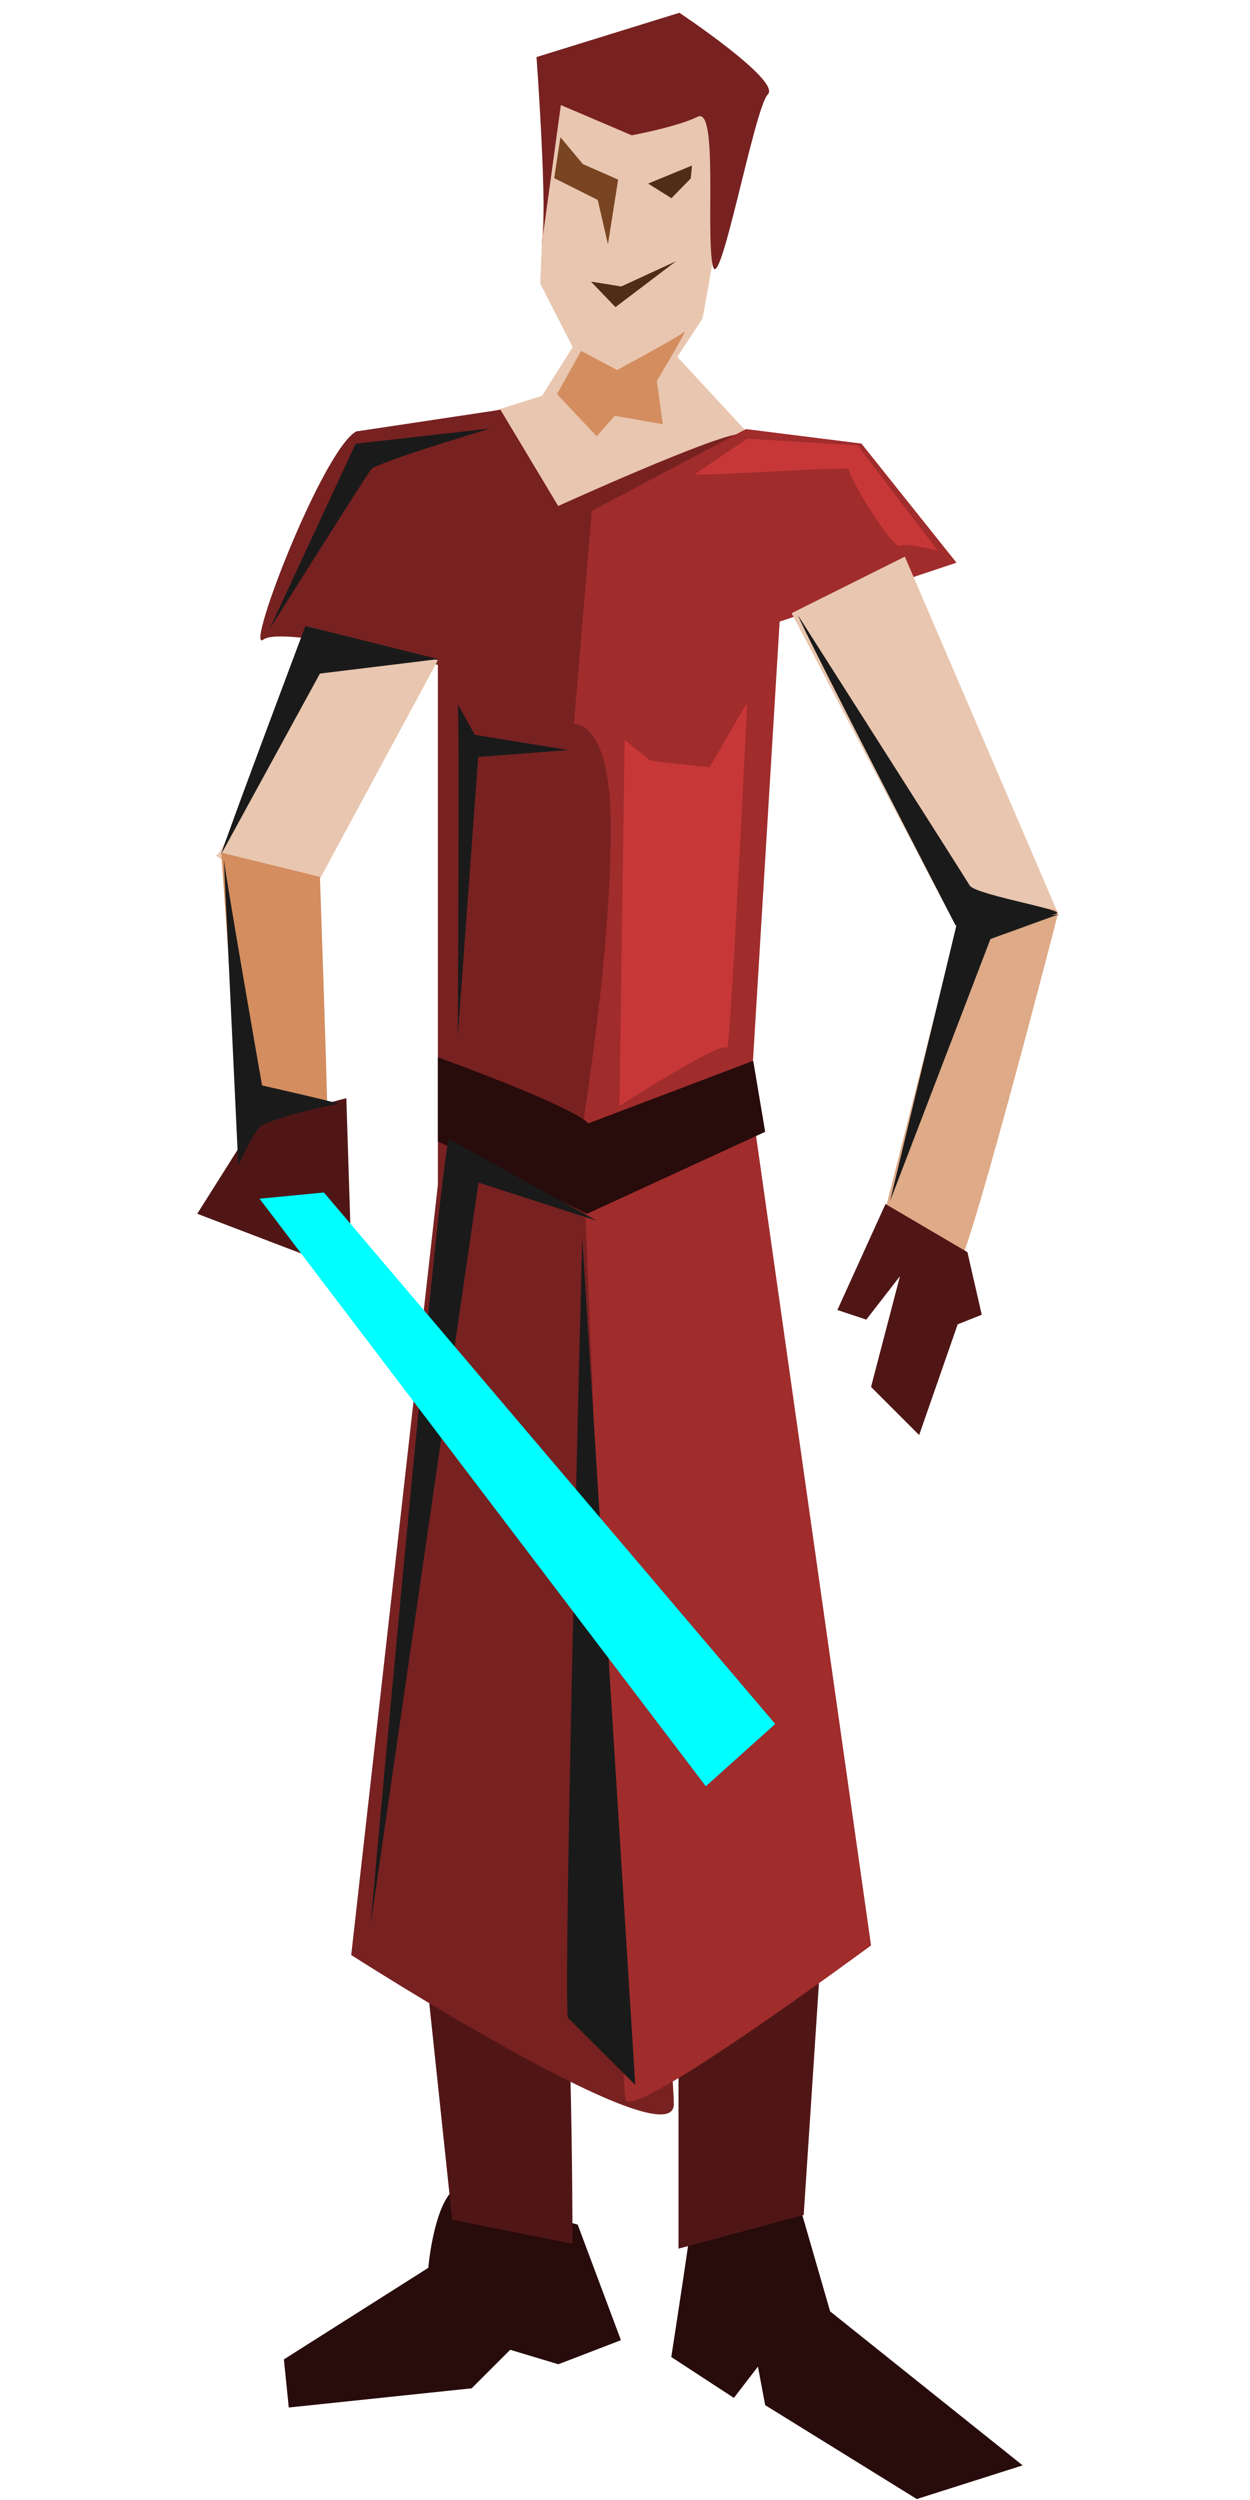 <?xml version="1.0" encoding="UTF-8" standalone="no"?>
<!-- Created with Inkscape (http://www.inkscape.org/) -->

<svg
   width="32"
   height="64"
   viewBox="0 0 8.467 16.933"
   version="1.1"
   id="svg1"
   sodipodi:docname="cuco0.svg"
   inkscape:version="1.3.2 (091e20e, 2023-11-25)"
   inkscape:export-filename="cuco0.png"
   inkscape:export-xdpi="96"
   inkscape:export-ydpi="96"
   xmlns:inkscape="http://www.inkscape.org/namespaces/inkscape"
   xmlns:sodipodi="http://sodipodi.sourceforge.net/DTD/sodipodi-0.dtd"
   xmlns="http://www.w3.org/2000/svg"
   xmlns:svg="http://www.w3.org/2000/svg">
  <sodipodi:namedview
     id="namedview1"
     pagecolor="#ffffff"
     bordercolor="#000000"
     borderopacity="0.25"
     inkscape:showpageshadow="2"
     inkscape:pageopacity="0.0"
     inkscape:pagecheckerboard="0"
     inkscape:deskcolor="#d1d1d1"
     inkscape:document-units="mm"
     inkscape:zoom="6.7277216"
     inkscape:cx="18.951438"
     inkscape:cy="30.025023"
     inkscape:window-width="1920"
     inkscape:window-height="971"
     inkscape:window-x="1440"
     inkscape:window-y="716"
     inkscape:window-maximized="0"
     inkscape:current-layer="layer1" />
  <defs
     id="defs1" />
  <g
     inkscape:label="Layer 1"
     inkscape:groupmode="layer"
     id="layer1">
    <path
       style="fill:#e9c6af;stroke:none;stroke-width:0.117;stroke-opacity:1"
       d="M 3.306,2.795 3.671,2.681 3.879,2.351 3.659,1.919 3.716,0.591 4.531,0.395 4.987,0.884 4.759,2.156 4.588,2.417 5.128,3 c 0,0 -1.217,0.786 -1.249,0.656 C 3.846,3.525 3.306,2.795 3.306,2.795 Z"
       id="path11"
       sodipodi:nodetypes="ccccccccccsc" />
    <path
       style="fill:#280b0b;stroke:none;stroke-width:0.117;stroke-opacity:1"
       d="m 3.064,14.839 c -0.13,0.13 -0.163,0.522 -0.163,0.522 l -0.978,0.62 0.033,0.326 1.239,-0.13 0.261,-0.261 0.326,0.098 0.424,-0.163 -0.293,-0.783 z"
       id="path14"
       sodipodi:nodetypes="cccccccccc" />
    <path
       style="fill:#501616;stroke:none;stroke-width:0.117;stroke-opacity:1"
       d="m 2.835,12.883 0.228,2.152 0.815,0.163 c 0,0 0,-2.445 -0.13,-2.38 -0.13,0.065 -0.913,0.065 -0.913,0.065 z"
       id="path12" />
    <path
       style="fill:#280b0b;stroke:none;stroke-width:0.117;stroke-opacity:1"
       d="m 4.694,14.954 c 0,0.065 -0.147,1.011 -0.147,1.011 l 0.424,0.277 0.163,-0.212 0.049,0.261 1.027,0.636 0.717,-0.228 -1.304,-1.043 -0.212,-0.734 z"
       id="path15" />
    <path
       style="fill:#501616;stroke:none;stroke-width:0.117;stroke-opacity:1"
       d="M 4.596,12.688 5.607,12.524 5.444,15.003 4.596,15.231 Z"
       id="path13" />
    <path
       style="fill:#782121;stroke:none;stroke-width:0.117;stroke-opacity:1"
       d="M 2.412,2.922 C 2.183,3.053 1.654,4.43 1.784,4.332 1.914,4.234 2.966,4.503 2.966,4.503 V 8.025 L 2.379,13.242 c 0,0 2.185,1.402 2.185,1.011 0,-0.391 -0.522,-6.195 -0.522,-6.195 L 4.213,4.609 c 0,0 0.97,-1.671 0.807,-1.671 -0.163,0 -1.239,0.489 -1.239,0.489 L 3.39,2.775 Z"
       id="path1"
       sodipodi:nodetypes="cscccsccsccc" />
    <path
       style="fill:#a02c2c;stroke:none;stroke-width:0.117;stroke-opacity:1"
       d="M 4.009,3.46 5.053,2.906 5.835,3.004 6.479,3.811 5.281,4.21 5.085,7.438 5.9,13.177 c 0,0 -1.63,1.206 -1.663,1.043 -0.033,-0.163 -0.293,-6.423 -0.293,-6.554 0,-0.075 0.201,-1.189 0.192,-2.111 C 4.129,4.878 3.887,4.903 3.887,4.903 Z"
       id="path2"
       sodipodi:nodetypes="cccccccssscc" />
    <path
       style="fill:#280b0b;stroke:none;stroke-width:0.117;stroke-opacity:1"
       d="M 2.966,7.161 C 3.944,7.52 3.985,7.609 3.985,7.609 L 5.102,7.185 5.183,7.666 3.977,8.221 2.966,7.731 Z"
       id="path3"
       sodipodi:nodetypes="ccccccc" />
    <path
       style="fill:#e9c6af;stroke:none;stroke-width:0.117;stroke-opacity:1"
       d="m 2.086,4.243 c 0,0 -0.552,1.548 -0.618,1.548 -0.065,0 0.618,0.311 0.618,0.311 l 0.88,-1.63 z"
       id="path4"
       sodipodi:nodetypes="csccc" />
    <path
       style="fill:#d38d5f;stroke:none;stroke-width:0.117;stroke-opacity:1"
       d="m 1.499,5.775 0.13,1.859 c 0,0 0.587,0.033 0.587,-0.13 0,-0.163 -0.049,-1.565 -0.049,-1.565 z"
       id="path5"
       sodipodi:nodetypes="ccscc" />
    <path
       style="fill:#501616;stroke:none;stroke-width:0.117;stroke-opacity:1"
       d="M 1.727,7.601 1.336,8.221 2.061,8.498 1.808,8.139 2.151,8.09 2.379,8.481 2.346,7.438 Z"
       id="path6"
       sodipodi:nodetypes="cccccccc" />
    <path
       style="fill:#e9c6af;stroke:none;stroke-width:0.117;stroke-opacity:1"
       d="M 5.362,4.153 6.487,6.297 7.172,6.199 6.129,3.77 Z"
       id="path8"
       sodipodi:nodetypes="ccccc" />
    <path
       style="fill:#deaa87;stroke:none;stroke-width:0.117;stroke-opacity:1"
       d="m 6.487,6.264 c 0,0 0.71,-0.198 0.677,-0.067 C 7.132,6.327 6.52,8.685 6.487,8.555 6.455,8.424 5.998,8.188 5.998,8.188 Z"
       id="path9"
       sodipodi:nodetypes="csscc" />
    <path
       style="fill:#501616;stroke:none;stroke-width:0.117;stroke-opacity:1"
       d="M 5.998,8.155 5.672,8.873 5.868,8.938 6.096,8.644 5.9,9.394 6.226,9.72 6.487,8.97 6.65,8.905 6.553,8.481 Z"
       id="path10"
       sodipodi:nodetypes="cccccccccc" />
    <path
       style="fill:#782121;stroke:none;stroke-width:0.117;stroke-opacity:1"
       d="M 3.668,1.666 C 3.714,1.482 3.634,0.386 3.634,0.386 L 4.602,0.086 c 0,0 0.692,0.461 0.599,0.553 C 5.109,0.731 4.873,2.026 4.827,1.795 4.781,1.564 4.864,0.721 4.726,0.79 4.587,0.859 4.279,0.916 4.279,0.916 L 3.799,0.711 Z"
       id="path16"
       sodipodi:nodetypes="cccsssccc" />
    <path
       style="fill:#784421;stroke:none;stroke-width:0.117;stroke-opacity:1"
       d="M 3.796,0.929 3.948,1.111 4.187,1.216 4.118,1.654 4.049,1.354 3.754,1.206 Z"
       id="path17"
       sodipodi:nodetypes="ccccccc" />
    <path
       style="fill:#502d16;stroke:none;stroke-width:0.117;stroke-opacity:1"
       d="m 4.39,1.243 0.297,-0.122 -0.008,0.087 -0.131,0.134 z"
       id="path18"
       sodipodi:nodetypes="ccccc" />
    <path
       style="fill:#502d16;stroke:none;stroke-width:0.117;stroke-opacity:1"
       d="M 4.003,1.907 4.169,2.08 4.579,1.769 4.208,1.94 Z"
       id="path19"
       sodipodi:nodetypes="ccccc" />
    <path
       style="fill:#d38d5f;stroke:none;stroke-width:0.117;stroke-opacity:1"
       d="M 3.936,2.376 3.773,2.669 4.042,2.955 4.164,2.816 4.49,2.873 4.449,2.58 c 0,0 0.22,-0.367 0.187,-0.334 C 4.604,2.278 4.18,2.506 4.18,2.506 Z"
       id="path20"
       sodipodi:nodetypes="ccccccscc" />
    <path
       style="fill:#c83737;stroke:none;stroke-width:0.117;stroke-opacity:1"
       d="m 4.404,5.15 c 0.046,0.012 0.403,0.046 0.403,0.046 l 0.254,-0.438 c 0,0 -0.115,2.398 -0.138,2.34 C 4.899,7.04 4.196,7.49 4.196,7.49 L 4.231,5.011 Z"
       id="path21"
       sodipodi:nodetypes="cccsccc" />
    <path
       style="fill:#c83737;stroke:none;stroke-width:0.117;stroke-opacity:1"
       d="m 4.704,3.213 c 0.069,0.012 1.072,-0.058 1.049,-0.035 -0.023,0.023 0.288,0.542 0.346,0.519 0.058,-0.023 0.254,0.035 0.254,0.035 L 5.81,3.017 5.061,2.971 Z"
       id="path22" />
    <path
       style="fill:#1a1a1a;stroke:none;stroke-width:0.117;stroke-opacity:1"
       d="M 1.822,4.268 2.409,3.005 3.32,2.902 c 0,0 -0.772,0.231 -0.807,0.277 -0.035,0.046 -0.692,1.089 -0.692,1.089 z"
       id="path23"
       sodipodi:nodetypes="cccsc" />
    <path
       style="fill:#1a1a1a;stroke:none;stroke-width:0.117;stroke-opacity:1"
       d="m 3.101,4.769 c 0.012,0.046 0,2.248 0,2.248 L 3.239,5.127 3.85,5.08 3.216,4.977 Z"
       id="path24" />
    <path
       style="fill:#1a1a1a;stroke:none;stroke-width:0.117;stroke-opacity:1"
       d="M 1.499,5.784 C 1.51,5.726 2.069,4.239 2.069,4.239 L 2.969,4.464 2.167,4.562 Z"
       id="path25"
       sodipodi:nodetypes="ccccc" />
    <path
       style="fill:#1a1a1a;stroke:none;stroke-width:0.117;stroke-opacity:1"
       d="m 1.516,5.813 c 0,0.058 0.259,1.539 0.259,1.539 0,0 0.565,0.127 0.519,0.127 -0.046,0 -0.496,0.104 -0.542,0.161 C 1.706,7.697 1.614,7.893 1.614,7.893 Z"
       id="path26"
       sodipodi:nodetypes="ccsscc" />
    <path
       style="fill:#1a1a1a;stroke:none;stroke-width:0.117;stroke-opacity:1"
       d="m 5.407,4.17 c 0.012,0.058 1.066,2.098 1.066,2.098 0,0 0.732,-0.055 0.686,-0.089 C 7.113,6.144 6.603,6.055 6.568,5.997 6.534,5.939 5.407,4.17 5.407,4.17 Z"
       id="path27"
       sodipodi:nodetypes="ccssc" />
    <path
       style="fill:#1a1a1a;stroke:none;stroke-width:0.117;stroke-opacity:1"
       d="M 6.479,6.265 6.029,8.135 6.709,6.36 7.17,6.193 Z"
       id="path28"
       sodipodi:nodetypes="ccccc" />
    <path
       style="fill:#1a1a1a;stroke:none;stroke-width:0.117;stroke-opacity:1"
       d="M 3.846,13.666 C 3.814,13.405 3.944,8.384 3.944,8.384 L 4.303,14.122 Z"
       id="path29" />
    <path
       style="fill:#1a1a1a;stroke:none;stroke-width:0.117;stroke-opacity:1"
       d="M 3.042,7.715 C 2.977,7.846 2.509,13.046 2.509,13.046 l 0.732,-5.036 0.8,0.258 z"
       id="path30"
       sodipodi:nodetypes="ccccc" />
    <path
       style="fill:#00ffff;stroke:none;stroke-width:0.117;stroke-opacity:1"
       d="M 1.758,8.119 4.781,12.099 5.251,11.677 2.194,8.077 Z"
       id="path7"
       sodipodi:nodetypes="ccccc" />
  </g>
</svg>
